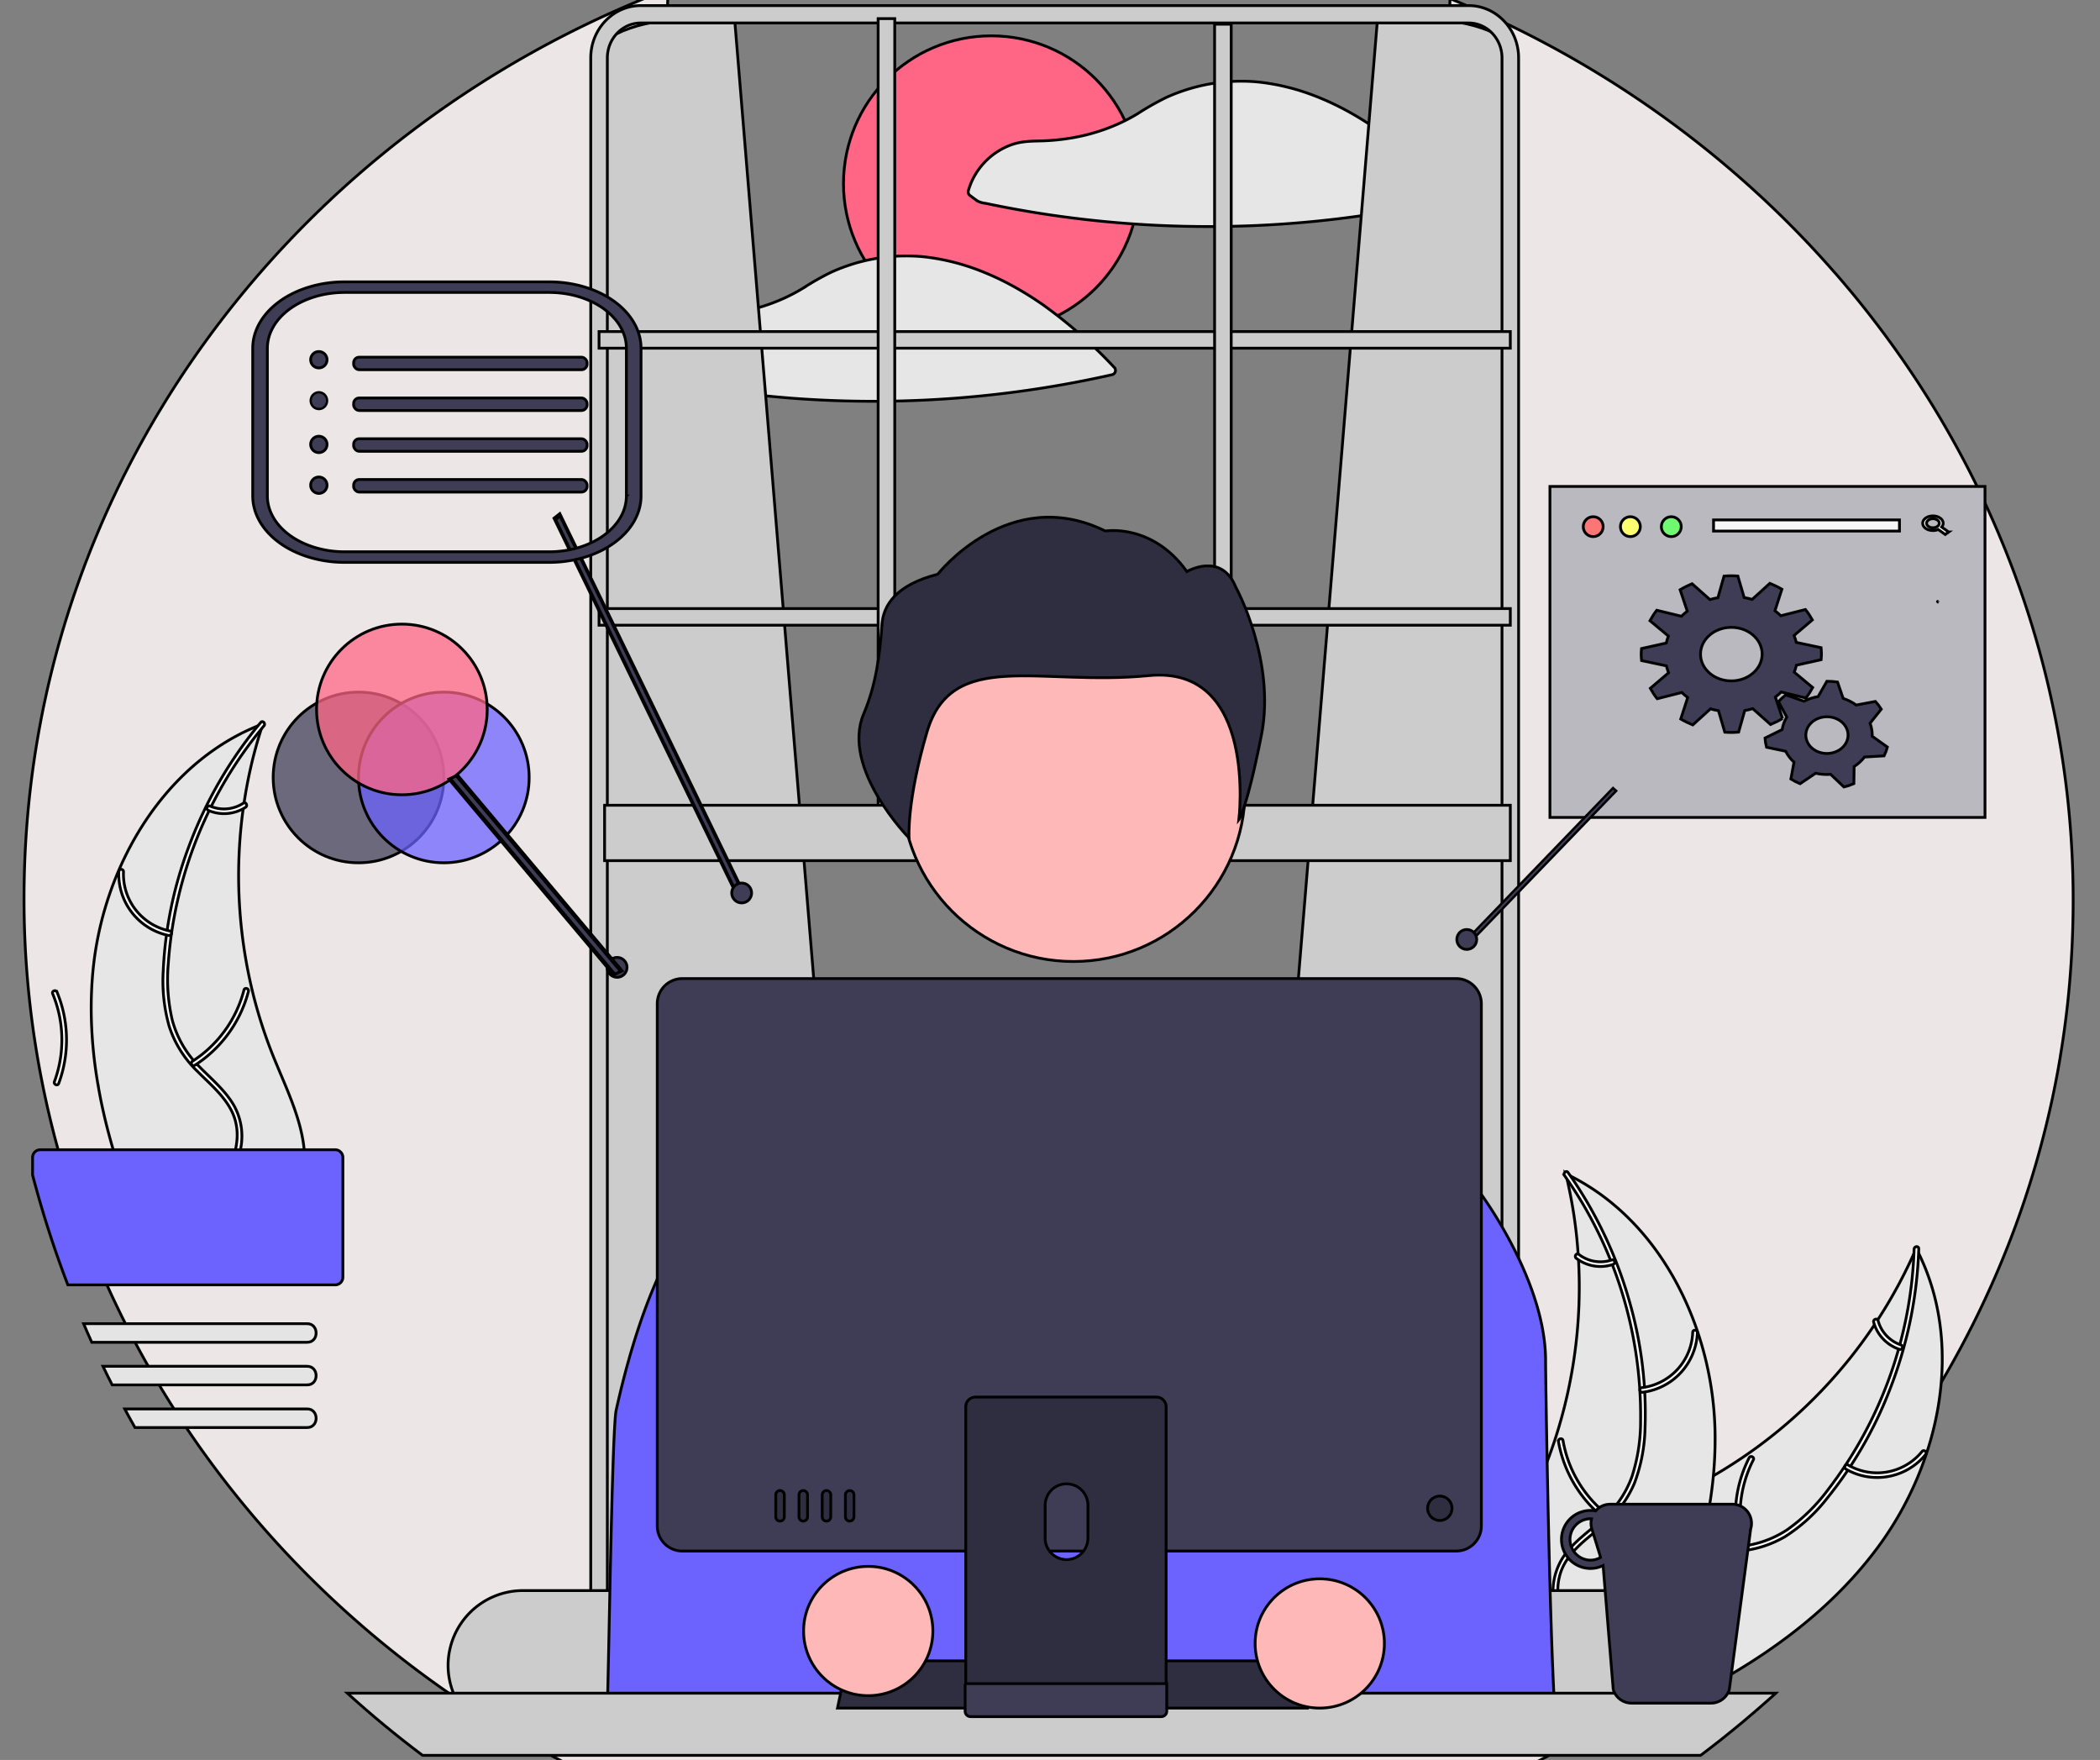 <svg width="753" height="631" xmlns="http://www.w3.org/2000/svg" stroke="null" data-name="Layer 1">
 <rect width="100%" height="100%" fill="#808080" stroke="none"/>
 <g stroke="null">
  <title stroke="null">Layer 1</title>
  <path transform="rotate(1.044 375.76 335.38)" id="svg_1" fill="#ede6e6" d="m697.267,152.463a366.728,350.657 0 0 0 -24.103,-36.166q-9.248,-12.18 -19.543,-23.547l-0.017,0a369.342,353.157 0 0 0 -40.4,-38.235q-4.444,-3.608 -9.007,-7.069a366.942,350.862 0 0 0 -90.435,-50.528l0.288,45.434l3.112,517.923l-269.686,0l-15.167,-516.946l1.13,-44.709c-132.219,53.171 -225.056,178.187 -225.056,323.944a367.675,351.562 0 0 0 11.944,89.156a361.367,345.531 0 0 0 12.184,36.298q2.576,6.466 5.435,12.816c0.919,2.061 1.855,4.105 2.825,6.141c1.245,2.66 2.542,5.312 3.873,7.931q1.546,3.091 3.177,6.141q2.099,4.003 4.336,7.939c1.151,2.061 2.335,4.105 3.538,6.141a368.876,352.712 0 0 0 73.355,87.727q12.481,10.825 25.974,20.526a367.446,351.344 0 0 0 441.47,0q7.342,-5.271 14.383,-10.895q4.675,-3.719 9.196,-7.578c0.799,-0.681 1.597,-1.363 2.387,-2.053a368.919,352.752 0 0 0 68.744,-80.141a360.518,344.72 0 0 0 18.616,-33.794q2.202,-4.581 4.267,-9.245a362.324,346.446 0 0 0 15.954,-43.835q0.992,-3.461 1.915,-6.946l0,-0.008c0.103,-0.402 0.215,-0.813 0.318,-1.215c0.635,-2.447 1.245,-4.91 1.829,-7.373l0,-0.008q2.834,-11.909 4.783,-24.105c0.163,-1.043 0.326,-2.085 0.481,-3.128c0.06,-0.378 0.12,-0.755 0.163,-1.133l0,-0.008q1.391,-9.421 2.258,-18.982q1.34,-15.013 1.348,-30.37a365.69,349.665 0 0 0 -45.869,-170.101l0,-0z" stroke="null"/>
  <path stroke="null" id="svg_2" fill="#e6e6e6" d="m673.399,554.681c22.573,-30.501 31.255,-73.463 13.695,-107.101a174.83,174.83 0 0 1 -82.773,86.927c-14.289,7.006 -30.912,13.31 -37.526,27.784c-4.116,9.006 -3.332,19.641 -0.024,28.974c3.309,9.333 8.936,17.638 14.503,25.827l0.293,2.454c35.052,-14.533 69.257,-34.365 91.83,-64.865z"/>
  <path stroke="null" id="svg_3" fill="#fff" d="m686.345,447.85a149.432,149.432 0 0 1 -31.086,86.525a64.35,64.35 0 0 1 -14.424,14.088a36.908,36.908 0 0 1 -18.452,6.069c-6.131,0.439 -12.453,0.179 -18.371,2.101a22.599,22.599 0 0 0 -13.521,12.6c-3.276,7.232 -3.759,15.209 -3.959,23.027c-0.223,8.68 -0.317,17.699 -4.411,25.59c-0.496,0.956 1.016,1.67 1.512,0.715c7.123,-13.728 2.498,-29.782 6.743,-44.214c1.981,-6.734 6.003,-12.912 12.726,-15.61c5.879,-2.36 12.399,-2.097 18.61,-2.488a39.384,39.384 0 0 0 18.263,-5.261a59.491,59.491 0 0 0 14.912,-13.482a144.976,144.976 0 0 0 22.711,-39.209a152.082,152.082 0 0 0 10.413,-50.596c0.034,-1.073 -1.632,-0.921 -1.666,0.145l-0,0z"/>
  <path stroke="null" id="svg_4" fill="#fff" d="m661.912,526.734a22.42,22.42 0 0 0 28.554,-5.242c0.678,-0.836 -0.589,-1.928 -1.268,-1.092a20.76,20.76 0 0 1 -26.571,4.822c-0.93,-0.542 -1.64,0.973 -0.715,1.512z"/>
  <path stroke="null" id="svg_5" fill="#fff" d="m625.521,554.718a43.212,43.212 0 0 1 3.185,-31.33c0.493,-0.958 -1.02,-1.672 -1.512,-0.715a44.947,44.947 0 0 0 -3.248,32.609c0.292,1.038 1.865,0.469 1.575,-0.563l-0,0z"/>
  <path stroke="null" id="svg_6" fill="#fff" d="m681.713,482.229a12.691,12.691 0 0 1 -8.289,-8.735c-0.279,-1.041 -1.852,-0.471 -1.575,0.563a14.221,14.221 0 0 0 9.149,9.683a0.864,0.864 0 0 0 1.113,-0.398a0.84,0.84 0 0 0 -0.398,-1.113z"/>
  <path stroke="null" id="svg_7" fill="#e6e6e6" d="m561.438,420.81c0.156,0.655 0.311,1.31 0.458,1.976a167.127,167.127 0 0 1 3.973,26.818c0.057,0.698 0.105,1.405 0.142,2.103a176.19,176.19 0 0 1 -8.405,64.321a171.102,171.102 0 0 1 -9.933,24.025c-5.408,10.696 -12.123,21.862 -13.637,33.381a29.352,29.352 0 0 0 -0.29,3.621l44.805,42.658c0.15,0.046 0.292,0.102 0.443,0.149l1.711,1.785c0.23,-0.385 0.46,-0.79 0.69,-1.175c0.134,-0.223 0.259,-0.455 0.393,-0.678c0.086,-0.152 0.172,-0.304 0.259,-0.436c0.029,-0.05 0.057,-0.101 0.077,-0.141c0.087,-0.132 0.153,-0.264 0.23,-0.385q1.939,-3.387 3.836,-6.813c0.01,-0.01 0.01,-0.01 0.009,-0.03c9.595,-17.428 17.82,-35.81 22.993,-54.855c0.155,-0.573 0.321,-1.156 0.456,-1.748a163.269,163.269 0 0 0 4.717,-26.223a144.339,144.339 0 0 0 0.62,-14.591a120.027,120.027 0 0 0 -6.239,-37.006c-7.992,-23.785 -23.502,-44.749 -45.61,-55.917c-0.566,-0.285 -1.122,-0.562 -1.698,-0.837z"/>
  <path stroke="null" id="svg_8" fill="#fff" d="m560.998,421.475a149.432,149.432 0 0 1 27.274,87.801a64.351,64.351 0 0 1 -3.034,19.933a36.908,36.908 0 0 1 -11.079,15.955c-4.631,4.042 -9.836,7.64 -13.403,12.738a22.599,22.599 0 0 0 -3.209,18.201c1.738,7.746 6.156,14.406 10.702,20.769c5.048,7.065 10.403,14.323 11.885,23.088c0.18,1.062 1.817,0.721 1.638,-0.339c-2.578,-15.25 -15.936,-25.283 -21.236,-39.362c-2.473,-6.569 -2.981,-13.924 0.762,-20.126c3.273,-5.424 8.637,-9.139 13.361,-13.191a39.384,39.384 0 0 0 11.415,-15.197a59.491,59.491 0 0 0 3.79,-19.742a144.976,144.976 0 0 0 -5.473,-44.98a152.082,152.082 0 0 0 -22.148,-46.667c-0.619,-0.877 -1.858,0.248 -1.243,1.119l0,0z"/>
  <path stroke="null" id="svg_9" fill="#fff" d="m588.983,499.17a22.42,22.42 0 0 0 19.643,-21.377c0.038,-1.075 -1.631,-1.185 -1.669,-0.108a20.76,20.76 0 0 1 -18.313,19.847c-1.069,0.127 -0.723,1.764 0.339,1.638l0,0z"/>
  <path stroke="null" id="svg_10" fill="#fff" d="m576.775,543.423a43.212,43.212 0 0 1 -16.32,-26.933c-0.183,-1.061 -1.821,-0.721 -1.638,0.339a44.947,44.947 0 0 0 17.039,27.992c0.858,0.653 1.772,-0.749 0.918,-1.398l0,0z"/>
  <path stroke="null" id="svg_11" fill="#fff" d="m577.998,451.714a12.691,12.691 0 0 1 -11.877,-1.984c-0.85,-0.663 -1.762,0.739 -0.918,1.398a14.221,14.221 0 0 0 13.135,2.224a0.864,0.864 0 0 0 0.649,-0.988a0.84,0.84 0 0 0 -0.988,-0.649z"/>
  <path stroke="null" id="svg_15" fill="#fff" d="m19.517,387.782a43.212,43.212 0 0 0 -0.628,-31.485c-0.413,-0.995 1.152,-1.583 1.565,-0.59a44.947,44.947 0 0 1 0.587,32.765c-0.376,1.011 -1.897,0.316 -1.524,-0.689z"/>
  <path stroke="null" id="svg_17" fill="#e6e6e6" d="m94.271,259.525c-0.208,0.64 -0.417,1.28 -0.617,1.932a167.128,167.128 0 0 0 -6.139,26.406c-0.114,0.691 -0.218,1.392 -0.312,2.085a176.19,176.19 0 0 0 3.15,64.791a171.101,171.101 0 0 0 7.948,24.753c4.521,11.1 10.306,22.775 10.879,34.378a29.352,29.352 0 0 1 -0.005,3.633l-48.124,38.876c-0.154,0.033 -0.299,0.078 -0.453,0.112l-1.85,1.64c-0.198,-0.403 -0.394,-0.825 -0.592,-1.227c-0.116,-0.233 -0.221,-0.475 -0.336,-0.708c-0.074,-0.158 -0.147,-0.317 -0.223,-0.455c-0.025,-0.053 -0.049,-0.106 -0.065,-0.147c-0.076,-0.139 -0.131,-0.275 -0.198,-0.403q-1.657,-3.533 -3.27,-7.102c-0.009,-0.011 -0.009,-0.011 -0.007,-0.031c-8.147,-18.15 -14.851,-37.139 -18.459,-56.543c-0.108,-0.584 -0.226,-1.178 -0.313,-1.78a163.271,163.271 0 0 1 -2.571,-26.52a144.342,144.342 0 0 1 0.568,-14.593a120.027,120.027 0 0 1 9.226,-36.376c9.898,-23.057 27.061,-42.691 50.004,-52.025c0.587,-0.238 1.164,-0.469 1.76,-0.696z"/>
  <path stroke="null" id="svg_18" fill="#fff" d="m94.656,260.223a149.432,149.432 0 0 0 -34.319,85.294a64.351,64.351 0 0 0 1.405,20.113a36.908,36.908 0 0 0 9.746,16.803c4.287,4.405 9.182,8.414 12.324,13.785a22.599,22.599 0 0 1 1.72,18.402c-2.362,7.58 -7.306,13.858 -12.355,19.831c-5.606,6.631 -11.533,13.43 -13.722,22.045c-0.265,1.044 -1.87,0.571 -1.605,-0.471c3.809,-14.99 17.938,-23.904 24.364,-37.506c2.998,-6.347 4.103,-13.635 0.876,-20.121c-2.822,-5.672 -7.866,-9.811 -12.245,-14.233a39.384,39.384 0 0 1 -10.142,-16.074a59.491,59.491 0 0 1 -2.173,-19.985a144.976,144.976 0 0 1 9.111,-44.386a152.082,152.082 0 0 1 25.867,-44.713c0.688,-0.824 1.831,0.398 1.148,1.217l0,-0z"/>
  <path stroke="null" id="svg_19" fill="#fff" d="m60.449,335.387a22.42,22.42 0 0 1 -17.841,-22.902a0.837,0.837 0 0 1 1.673,0.028a20.76,20.76 0 0 0 16.639,21.27c1.055,0.214 0.578,1.817 -0.471,1.605l-0,0z"/>
  <path stroke="null" id="svg_20" fill="#fff" d="m69.02,380.486a43.212,43.212 0 0 0 18.455,-25.518c0.269,-1.043 1.873,-0.571 1.605,0.471a44.947,44.947 0 0 1 -19.258,26.514c-0.908,0.581 -1.705,-0.89 -0.802,-1.468l0,0z"/>
  <path stroke="null" id="svg_21" fill="#fff" d="m75.254,288.98a12.691,12.691 0 0 0 11.999,-1.012c0.901,-0.592 1.696,0.88 0.802,1.468a14.221,14.221 0 0 1 -13.272,1.149a0.864,0.864 0 0 1 -0.567,-1.038a0.84,0.84 0 0 1 1.038,-0.567z"/>
  <circle stroke="null" id="svg_22" fill="#ff6584" r="52.985" cy="65.833" cx="355.437"/>
  <path stroke="null" id="svg_23" fill="#e6e6e6" d="m519.667,69.068a194.727,194.727 0 0 0 -15.1,-14.333c-10.322,-8.753 -21.75,-16.196 -34.488,-20.885a79.528,79.528 0 0 0 -14.797,-3.895c-0.606,-0.098 -1.203,-0.196 -1.81,-0.276a0.669,0.669 0 0 0 -0.134,0a1.609,1.609 0 0 0 -0.285,-0.053c-1.239,-0.16 -2.478,-0.285 -3.726,-0.374a64.567,64.567 0 0 0 -20.003,1.801a66.52,66.52 0 0 0 -11.053,3.851a98.948,98.948 0 0 0 -10.367,5.874a62.285,62.285 0 0 1 -5.527,2.986a68.931,68.931 0 0 1 -17.382,5.562a78.041,78.041 0 0 1 -12.301,1.212c-3.583,0.071 -6.962,0.196 -10.358,1.489a24.822,24.822 0 0 0 -15.127,16.384a1.597,1.597 0 0 0 0.713,1.756c0.918,0.66 1.809,1.408 2.781,1.997a8.727,8.727 0 0 0 2.71,0.74q2.3,0.481 4.608,0.936q8.49,1.685 17.052,2.986q17.221,2.607 34.639,3.672a1.729,1.729 0 0 0 0.214,0.018a389.854,389.854 0 0 0 39.399,0.383c1.988,-0.08 3.967,-0.178 5.954,-0.294q12.421,-0.695 24.78,-2.193q11.432,-1.391 22.775,-3.45q8.103,-1.471 16.143,-3.28a1.579,1.579 0 0 0 0.686,-2.612z"/>
  <path stroke="null" id="svg_24" fill="#e6e6e6" d="m399.536,131.718a173.068,173.068 0 0 0 -25.235,-22.213c-3.022,-2.121 -6.133,-4.118 -9.333,-5.946a98.906,98.906 0 0 0 -12.194,-5.963c-0.936,-0.383 -1.881,-0.749 -2.826,-1.096a78.986,78.986 0 0 0 -16.606,-4.172c-0.045,-0.009 -0.089,0 -0.134,-0.009c-0.089,-0.018 -0.187,-0.036 -0.276,-0.053a61.346,61.346 0 0 0 -8.29,-0.508c-1.988,0 -3.984,0.107 -5.963,0.303a65.946,65.946 0 0 0 -9.484,1.64c-1.542,0.383 -3.075,0.829 -4.582,1.337a65.441,65.441 0 0 0 -6.463,2.514c-0.036,0.018 -0.062,0.027 -0.098,0.045a96.29,96.29 0 0 0 -10.269,5.83c-0.071,0.045 -0.152,0.089 -0.223,0.134a64.774,64.774 0 0 1 -11.838,5.544a72.094,72.094 0 0 1 -10.857,2.87a76.88,76.88 0 0 1 -12.301,1.203c-3.583,0.071 -6.962,0.196 -10.349,1.498a24.835,24.835 0 0 0 -15.136,16.384a1.607,1.607 0 0 0 0.713,1.756c0.918,0.66 1.818,1.399 2.781,1.988a8.553,8.553 0 0 0 2.71,0.74c1.533,0.321 3.066,0.642 4.608,0.945q8.49,1.685 17.061,2.977q11.753,1.778 23.604,2.844q5.616,0.521 11.24,0.856q14.427,0.869 28.881,0.677q2.982,-0.04 5.963,-0.134q17.703,-0.521 35.299,-2.656a388.256,388.256 0 0 0 38.909,-6.73a1.572,1.572 0 0 0 0.686,-2.603z"/>
  <path id="svg_25" fill="#ccc" d="m263.465,7.431l46.679,566.152l-93.358,7.273l0,-566.222c11.124,-7.627 27.093,-8.82 46.679,-7.203z" stroke="null"/>
  <path id="svg_26" fill="#ccc" d="m493.88,7.431l-46.679,566.152l93.358,7.273l0,-566.222c-11.124,-7.627 -27.093,-8.82 -46.679,-7.203z" stroke="null"/>
  <path id="svg_27" fill="#ccc" d="m542.756,12.636c-2.897,-6.292 -9.056,-10.636 -16.179,-10.636l-296.803,0c-9.903,0 -17.952,8.418 -17.952,18.774l0,567.965a22.909,20.295 0 0 0 6.186,14.169a17.009,15.068 0 0 0 7.773,4.13a14.837,13.144 0 0 0 3.993,0.475l296.803,0a14.837,13.144 0 0 0 3.993,-0.475c7.987,-1.902 13.959,-9.378 13.959,-18.299l0,-567.965a24.342,21.564 0 0 0 -1.774,-8.138l0,-0zm-4.181,576.103c0,6.917 -5.384,12.547 -11.998,12.547l-296.803,0c-5.482,0 -10.126,-3.868 -11.543,-9.135a16.451,14.573 0 0 1 -0.455,-3.412l0,-567.965c0,-6.917 5.384,-12.538 11.998,-12.538l296.803,0a10.179,9.018 0 0 1 3.566,0.569c4.876,1.585 8.432,6.348 8.432,11.969l0,567.965l0,0z" stroke="null"/>
  <rect stroke="null" id="svg_28" fill="#ccc" height="5.959" width="326.752" y="118.878" x="214.8"/>
  <rect stroke="null" id="svg_30" fill="#ccc" height="5.959" width="326.752" y="218.195" x="214.8"/>
  <rect id="svg_31" fill="#ccc" height="295.939" width="5.959" y="6.675" x="314.875" stroke="null"/>
  <rect id="svg_32" fill="#ccc" height="293.939" width="5.959" y="8.675" x="435.518" stroke="null"/>
  <path stroke="null" id="svg_33" fill="#ccc" d="m578.794,570.272l-391.308,0a26.844,26.844 0 0 0 -26.813,26.813a26.543,26.543 0 0 0 1.934,9.975a26.815,26.815 0 0 0 24.878,16.847l391.308,0a26.815,26.815 0 0 0 23.14,-13.282a25.895,25.895 0 0 0 1.747,-3.566a26.543,26.543 0 0 0 1.934,-9.975a26.852,26.852 0 0 0 -26.822,-26.813z"/>
  <rect stroke="null" id="svg_34" fill="#ccc" height="19.863" width="324.766" y="288.709" x="216.786"/>
  <path stroke="null" id="svg_35" fill="#ccc" d="m376.19,282.75l5.959,0a10.925,10.925 0 0 1 10.925,10.925l0,0a0,0 0 0 1 0,0l-27.809,0a0,0 0 0 1 0,0l0,0a10.925,10.925 0 0 1 10.925,-10.925z"/>
  <circle stroke="null" fill="#ffb8b8" r="61.548" cy="283.181" cx="384.898" data-name="ab6171fa-7d69-4734-b81c-8dff60f9761b" id="b6ad44ff-295b-418b-9346-03b76e49c34f"/>
  <path stroke="null" fill="#2f2e41" d="m316.24,223.971c0.465,-7.068 5.139,-14.301 19.99,-18.08c0,0 25.486,-32.59 60.118,-15.499c0,0 16.79,-2.889 29.239,14.531c0,0 12.343,-7.28 17.551,5.624c0,0 14.477,26.32 9.147,53.167s-8.058,30.197 -8.058,30.197s6.793,-55.532 -32.335,-51.681s-70.631,-9.91 -79.492,20.218c-7.358,25.017 -6.431,38.009 -6.431,38.009s-24.605,-24.956 -16.239,-44.608c4.279,-10.051 5.792,-20.978 6.509,-31.878z" data-name="bf427902-b9bf-4946-b5d7-5c1c7e04535e" id="e8f77054-5a04-4fda-83df-6cd2e0c3cac3-117"/>
  <path stroke="null" id="svg_36" fill="#6c63ff" d="m217.526,619.538l340.438,0c-2.275,-25.969 -3.762,-125.235 -3.762,-131.769c0,-28.816 -23.579,-60.263 -23.579,-60.263l-8.44,-4.665l-70.482,-21.99l-18.24,-23.693a20.283,20.283 0 0 0 -16.245,-7.932l-57.619,0.432a20.344,20.344 0 0 0 -13.664,5.415l-35.68,33.099l-52.331,24.99l-0.089,-0.089l-0.547,0.407l-7.766,5.593l-4.995,3.61s-13.105,15.723 -23.579,62.881c-1.576,7.093 -2.682,98.911 -3.419,113.973z"/>
  <path stroke="null" id="svg_37" fill="#ccc" d="m636.761,607.059c-0.82,0.749 -1.649,1.489 -2.478,2.228q-4.707,4.185 -9.547,8.227q-7.314,6.097 -14.931,11.829l-458.295,0q-13.999,-10.509 -26.964,-22.285l512.215,0z"/>
  <polygon stroke="null" id="svg_38" fill="#2f2e41" points="468.771,612.408 300.3,612.408 303.865,595.472 465.205,595.472 468.771,612.408 "/>
  <path stroke="null" id="svg_39" fill="#3f3d56" d="m621.188,539.314l-43.838,0a6.771,6.771 0 0 0 -5.197,2.407a9.829,9.829 0 0 0 -1.854,-0.178a10.398,10.398 0 1 0 0,20.796a10.281,10.281 0 0 0 4.528,-1.052l0.731,8.985l2.906,35.513a6.483,6.483 0 0 0 0.553,1.275a6.834,6.834 0 0 0 5.999,3.566l28.506,0a6.859,6.859 0 0 0 6.008,-3.566a7.029,7.029 0 0 0 0.544,-1.275l7.666,-57.601a6.854,6.854 0 0 0 -6.552,-8.869zm-50.889,20.056a7.43,7.43 0 0 1 0,-14.859c0.134,0 0.258,0.036 0.392,0.045a6.806,6.806 0 0 0 0.107,3.628l3.138,10.197a7.308,7.308 0 0 1 -3.637,0.989z"/>
  <path stroke="null" id="svg_40" fill="#3f3d56" d="m522.174,350.849l-277.505,0a9.008,9.008 0 0 0 -8.994,8.994l0,187.261a9.003,9.003 0 0 0 8.994,8.994l277.505,0a9.003,9.003 0 0 0 8.994,-8.994l0,-187.261a9.008,9.008 0 0 0 -8.994,-8.994z"/>
  <path stroke="null" id="svg_41" fill="#2f2e41" d="m414.673,500.896l-64.919,0a3.464,3.464 0 0 0 -3.459,3.467l0,102.553l71.845,0l0,-102.553a3.466,3.466 0 0 0 -3.468,-3.467zm-32.241,58.27a7.702,7.702 0 0 1 -7.666,-7.666l0,-11.829a7.666,7.666 0 0 1 15.332,0l0,11.829a7.702,7.702 0 0 1 -7.666,7.666z"/>
  <path stroke="null" id="svg_42" fill="#3f3d56" d="m346.072,603.636l0,9.894a1.938,1.938 0 0 0 1.934,1.934l68.422,0a1.944,1.944 0 0 0 1.934,-1.934l0,-9.894l-72.291,0z"/>
  <circle stroke="null" id="svg_43" fill="#2f2e41" r="4.381" cy="540.766" cx="516.273"/>
  <path stroke="null" id="svg_44" fill="#2f2e41" d="m279.7,534.412a1.533,1.533 0 0 0 -1.533,1.533l0,7.889a1.533,1.533 0 0 0 3.066,0l0,-7.889a1.533,1.533 0 0 0 -1.533,-1.533z"/>
  <path stroke="null" id="svg_45" fill="#2f2e41" d="m288.026,534.412a1.533,1.533 0 0 0 -1.533,1.533l0,7.889a1.533,1.533 0 0 0 3.066,0l0,-7.889a1.533,1.533 0 0 0 -1.533,-1.533z"/>
  <path stroke="null" id="svg_46" fill="#2f2e41" d="m296.351,534.412a1.533,1.533 0 0 0 -1.533,1.533l0,7.889a1.533,1.533 0 0 0 3.066,0l0,-7.889a1.533,1.533 0 0 0 -1.533,-1.533z"/>
  <path stroke="null" id="svg_47" fill="#2f2e41" d="m304.677,534.412a1.533,1.533 0 0 0 -1.533,1.533l0,7.889a1.533,1.533 0 0 0 3.066,0l0,-7.889a1.533,1.533 0 0 0 -1.533,-1.533z"/>
  <circle stroke="null" id="svg_48" fill="#ffb8b8" r="23.176" cy="584.775" cx="311.319"/>
  <circle stroke="null" id="svg_49" fill="#ffb8b8" r="23.176" cy="589.231" cx="473.228"/>
  <circle stroke="null" id="svg_55" opacity="0.74" fill="#3f3d56" r="30.595" cy="278.743" cx="128.551"/>
  <circle stroke="null" id="svg_56" opacity="0.74" fill="#6c63ff" r="30.595" cy="278.743" cx="159.145"/>
  <circle stroke="null" id="svg_57" opacity="0.74" fill="#ff6584" r="30.595" cy="254.36" cx="144.107"/>
  <rect stroke="null" id="svg_58" fill="#3f3d56" transform="rotate(-123.837 -1.42309e+15 1.40602e+15) matrix(0.863 -0.254 0.271 0.809 -240.938 132.675)" height="1.783" width="82.372" y="354.505" x="349.902"/>
  <circle stroke="null" id="svg_59" fill="#3f3d56" r="3.566" cy="346.825" cx="221.275"/>
  <path stroke="null" id="svg_64" fill="#6c63ff" d="m120.178,412.221l-105.718,0a2.783,2.783 0 0 0 -2.781,2.772l0,6.266a375.14,375.14 0 0 0 12.649,39.408l95.85,0a2.769,2.769 0 0 0 2.772,-2.772l0,-42.902a2.775,2.775 0 0 0 -2.772,-2.772z"/>
  <path stroke="null" id="svg_65" fill="#e4e4e4" d="m110.106,474.582l-80.135,0c0.954,2.237 1.925,4.457 2.933,6.668l77.203,0c4.35,0.062 4.305,-6.73 -0,-6.668z"/>
  <path stroke="null" id="svg_66" fill="#e4e4e4" d="m110.106,489.86l-73.182,0q1.604,3.356 3.298,6.668l69.884,0c4.35,0.062 4.305,-6.721 0,-6.668z"/>
  <path stroke="null" id="svg_67" fill="#e4e4e4" d="m110.106,505.147l-65.383,0c1.194,2.237 2.425,4.457 3.672,6.668l61.71,0c4.35,0.062 4.305,-6.73 0,-6.668z"/>
  <rect stroke="null" id="svg_89" fill="#3f3d56" transform="rotate(76.297 232.036 251.729) matrix(1.757 -0.379 0.552 1.206 -818.872 35.276)" height="1.783" width="82.372" y="333.516" x="452.004"/>
  <circle stroke="null" id="svg_90" fill="#3f3d56" r="3.566" cy="320.158" cx="265.941"/>
  <rect stroke="null" id="svg_93" height="118.667" width="156" y="174.406" x="555.762" fill="#b9b9bf"/>
  <path transform="rotate(-0.281 632.596 244.332)" stroke="null" id="svg_91" d="m639.1,257.639l-2.53,-7.695c0.741,-0.565 1.437,-1.17 2.094,-1.817l8.847,2.199c0.933,-1.181 1.736,-2.436 2.455,-3.739l-6.584,-5.539c0.315,-0.814 0.589,-1.642 0.784,-2.495l8.873,-1.933c0.065,-0.712 0.127,-1.427 0.127,-2.156s-0.065,-1.441 -0.127,-2.153l-8.873,-1.933c-0.198,-0.853 -0.471,-1.681 -0.784,-2.495l6.587,-5.539c-0.722,-1.3 -1.525,-2.557 -2.458,-3.739l-8.847,2.196c-0.654,-0.644 -1.353,-1.249 -2.094,-1.817l2.53,-7.692c-1.359,-0.808 -2.806,-1.509 -4.305,-2.134l-6.373,5.725c-0.933,-0.274 -1.889,-0.509 -2.871,-0.681l-2.221,-7.715c-0.823,-0.054 -1.642,-0.11 -2.481,-0.11s-1.658,0.057 -2.478,0.11l-2.224,7.715c-0.982,0.172 -1.935,0.407 -2.871,0.681l-6.373,-5.725c-1.496,0.633 -2.939,1.331 -4.298,2.142l2.53,7.692c-0.741,0.565 -1.44,1.173 -2.091,1.814l-8.851,-2.199c-0.933,1.181 -1.736,2.439 -2.455,3.741l6.587,5.539c-0.312,0.814 -0.585,1.642 -0.784,2.495l-8.877,1.933c-0.062,0.712 -0.127,1.427 -0.127,2.153s0.065,1.441 0.127,2.156l8.877,1.933c0.198,0.853 0.471,1.681 0.784,2.495l-6.587,5.539c0.719,1.3 1.522,2.557 2.455,3.739l8.851,-2.199c0.65,0.647 1.349,1.249 2.091,1.817l-2.53,7.695c1.359,0.808 2.806,1.506 4.302,2.134l6.373,-5.725c0.936,0.274 1.889,0.511 2.871,0.681l2.224,7.712c0.819,0.057 1.642,0.11 2.481,0.11s1.658,-0.057 2.481,-0.11l2.221,-7.712c0.982,-0.172 1.938,-0.41 2.871,-0.681l6.373,5.725c1.492,-0.633 2.939,-1.331 4.298,-2.139zm-18.247,-13.567c-6.103,0 -11.052,-4.301 -11.052,-9.605s4.949,-9.602 11.052,-9.602s11.048,4.298 11.048,9.602s-4.945,9.605 -11.048,9.605zm50.372,20.078c0.062,-1.546 -0.195,-3.12 -0.748,-4.674l4.045,-5.01c-0.611,-0.989 -1.301,-1.927 -2.084,-2.781l-6.9,1.258c-1.392,-1.029 -2.975,-1.831 -4.669,-2.405l-1.987,-5.875c-1.255,-0.192 -2.526,-0.297 -3.814,-0.3l-3.167,5.471c-0.907,0.153 -1.814,0.362 -2.705,0.658c-0.836,0.277 -1.616,0.622 -2.364,0.998l-6.522,-2.314c-0.966,0.74 -1.847,1.54 -2.643,2.408l2.949,5.561c-0.842,1.399 -1.421,2.905 -1.688,4.479l-6.149,2.995c0.062,1.096 0.247,2.193 0.533,3.292l6.841,1.467c0.751,1.481 1.759,2.806 2.978,3.936l-1.145,6.042c1.04,0.65 2.146,1.209 3.294,1.696l5.576,-3.73c1.743,0.398 3.567,0.551 5.404,0.424l4.721,4.541c0.65,-0.161 1.297,-0.333 1.938,-0.545c0.569,-0.187 1.105,-0.407 1.642,-0.63l0.12,-6.118c1.479,-0.958 2.741,-2.111 3.746,-3.408l7.026,-0.379c0.494,-1.014 0.907,-2.069 1.197,-3.151l-5.427,-3.905l0,-0zm-13.536,5.672c-3.905,1.294 -8.275,-0.407 -9.767,-3.801s0.465,-7.195 4.37,-8.492c3.905,-1.294 8.281,0.407 9.774,3.801c1.489,3.394 -0.471,7.195 -4.376,8.492l0,0z" fill="#3f3d56"/>
  <circle stroke="null" id="svg_94" fill="#fc7676" r="3.566" cy="188.824" cx="571.275"/>
  <circle stroke="null" id="svg_95" fill="#fcfc71" r="3.566" cy="188.824" cx="584.608"/>
  <circle stroke="null" id="svg_96" fill="#70f970" r="3.566" cy="188.824" cx="599.275"/>
  <rect stroke="null" id="svg_97" height="4" width="66.667" y="186.406" x="614.428" fill="#f7f7f7"/>
  <path id="svg_98" d="m698.742,190.744l-2.503,-1.788c0.337,-0.397 0.535,-0.862 0.535,-1.36c-0,-1.453 -1.648,-2.631 -3.682,-2.631c-2.034,0.001 -3.683,1.178 -3.683,2.631c0,1.452 1.649,2.63 3.683,2.63c0.698,0 1.349,-0.141 1.905,-0.382l2.504,1.788l1.241,-0.887l0,-0zm-7.928,-3.148c0.002,-0.899 1.02,-1.625 2.278,-1.627c1.257,0.002 2.276,0.729 2.278,1.627c-0.002,0.898 -1.021,1.625 -2.278,1.627c-1.258,-0.002 -2.276,-0.729 -2.278,-1.627z" stroke="null" fill="#f7f7f7"/>
  <path id="svg_101" d="m694.855,215.74l-0.036,-0.036c0.005,-0.008 0.008,-0.017 0.008,-0.027c-0,-0.029 -0.023,-0.052 -0.052,-0.052c-0.029,0 -0.052,0.023 -0.052,0.052c0,0.029 0.023,0.052 0.052,0.052c0.01,0 0.019,-0.003 0.027,-0.008l0.036,0.036l0.018,-0.018l0,0zm-0.113,-0.063c0,-0.018 0.015,-0.032 0.032,-0.032c0.018,0 0.032,0.015 0.032,0.032c-0,0.018 -0.015,0.032 -0.032,0.032c-0.018,-0 -0.032,-0.015 -0.032,-0.032z" stroke="null" fill="#ffffff"/>
  <rect stroke="null" id="svg_104" fill="#3f3d56" transform="rotate(-29.628 553.448 309.441) matrix(0.863 -0.254 0.271 0.809 -240.938 132.675)" height="1.783" width="82.372" y="461.098" x="733.838"/>
  <circle stroke="null" id="svg_105" fill="#3f3d56" r="3.566" cy="336.824" cx="525.942"/>
  <g stroke="null" id="svg_106">
   <path stroke="null" id="svg_62" fill="#3f3d56" d="m196.913,101.053l-73.352,0a32.964,23.811 0 0 0 -32.945,23.797l0,52.983a32.964,23.811 0 0 0 32.945,23.797l73.352,0a32.964,23.811 0 0 0 32.945,-23.797l0,-53.059a32.959,23.807 0 0 0 -32.945,-23.721zm27.691,76.78a27.728,20.028 0 0 1 -27.691,20.001l-73.352,0a27.728,20.028 0 0 1 -27.691,-20.001l0,-52.983a27.728,20.028 0 0 1 27.691,-20.001l73.352,0a27.723,20.025 0 0 1 27.691,19.926l0,53.059z"/>
   <rect stroke="null" rx="2" id="svg_81" height="4.498" width="83.701" y="128.06" x="126.804" fill="#3f3d56"/>
   <rect stroke="null" rx="2" id="svg_82" height="4.498" width="83.701" y="142.68" x="126.804" fill="#3f3d56"/>
   <rect stroke="null" rx="2" id="svg_83" height="4.498" width="83.701" y="157.3" x="126.804" fill="#3f3d56"/>
   <rect stroke="null" rx="2" id="svg_84" height="4.498" width="83.701" y="171.92" x="126.804" fill="#3f3d56"/>
   <circle stroke="null" id="svg_85" fill="#3f3d56" r="2.945" cy="128.975" cx="114.331"/>
   <circle stroke="null" transform="matrix(0.74 -0.374 0.367 0.756 -13.824 115.004)" id="svg_86" fill="#3f3d56" r="3.566" cy="99.23" cx="123.994"/>
   <circle stroke="null" id="svg_87" fill="#3f3d56" r="2.945" cy="159.34" cx="114.331"/>
   <circle stroke="null" id="svg_88" fill="#3f3d56" r="2.945" cy="173.96" cx="114.331"/>
  </g>
  <rect stroke="null" id="svg_29" fill="#3f3d56" transform="rotate(76.297 192.776 313.322) matrix(0.997 -0.494 0.313 1.572 -387.26 -73.3)" height="1.783" width="82.372" y="389.909" x="418.113"/>
 </g>

</svg>